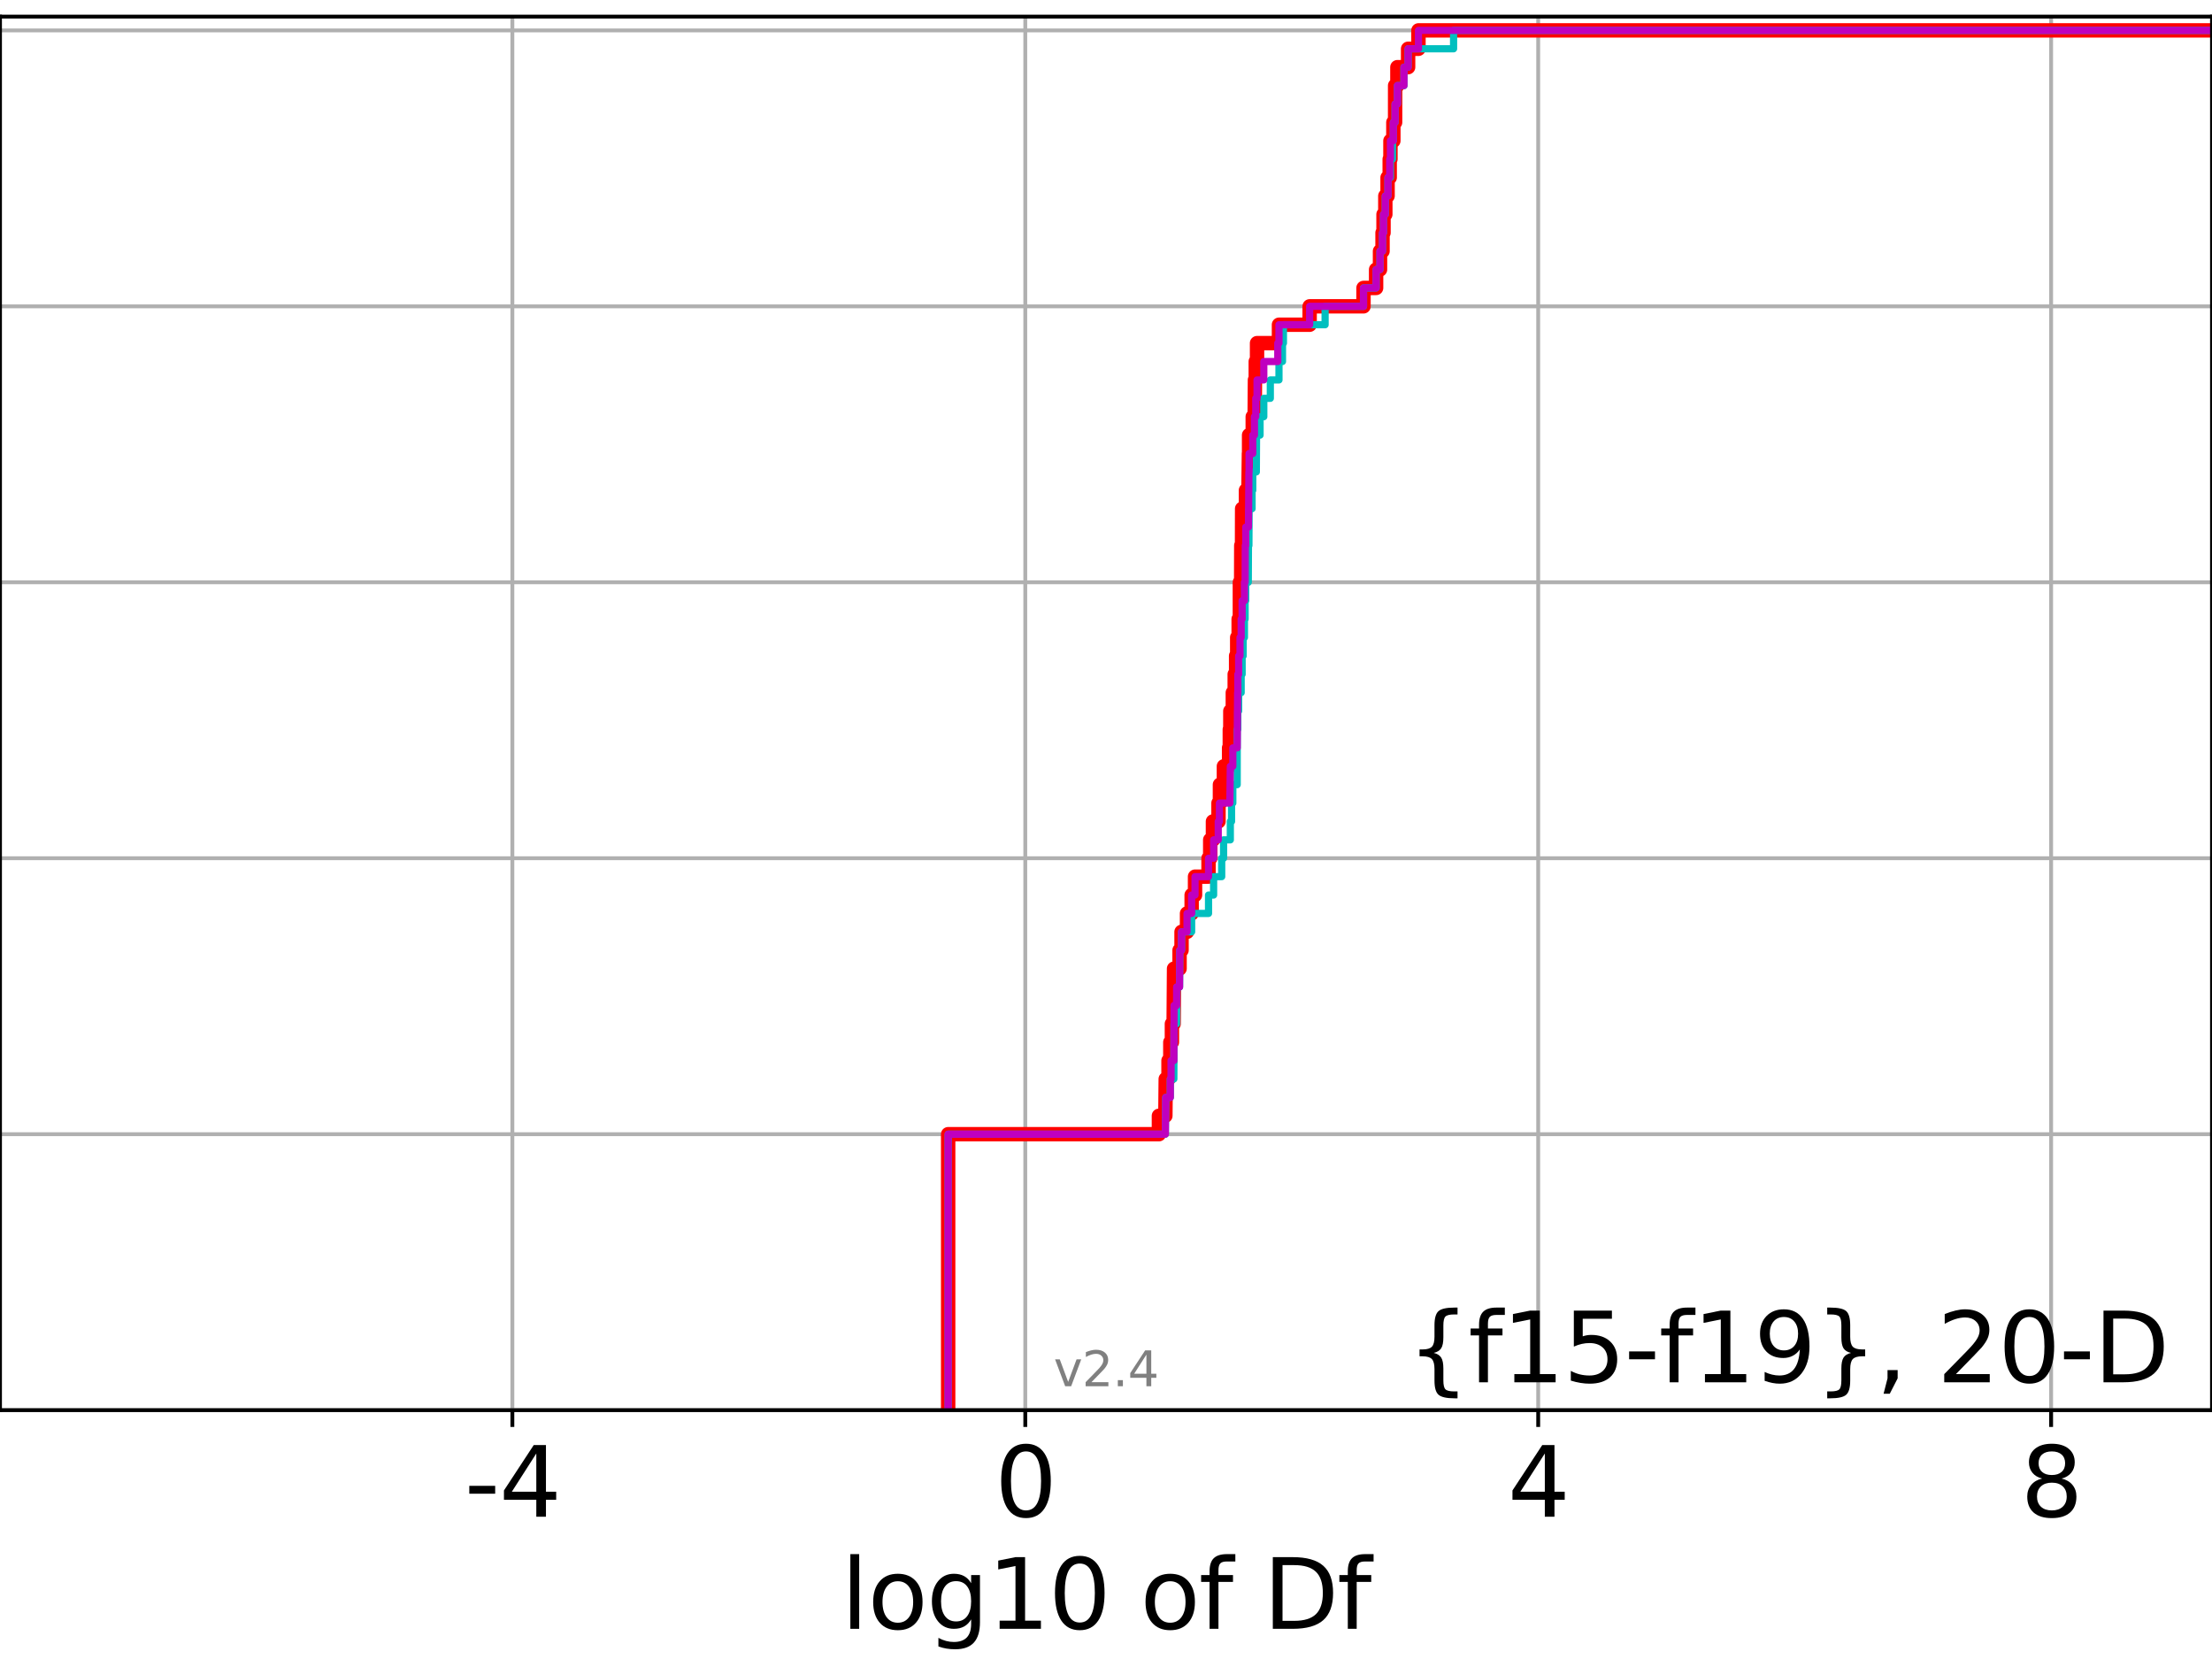 <?xml version="1.0" encoding="utf-8" standalone="no"?>
<!DOCTYPE svg PUBLIC "-//W3C//DTD SVG 1.1//EN"
  "http://www.w3.org/Graphics/SVG/1.1/DTD/svg11.dtd">
<svg height="345.6pt" version="1.1" viewBox="0 0 460.8 345.6" width="460.8pt" xmlns="http://www.w3.org/2000/svg" xmlns:xlink="http://www.w3.org/1999/xlink">
 <defs>
  <style type="text/css">*{stroke-linecap:butt;stroke-linejoin:round;}</style>
 </defs>
 <g id="figure_1">
  <g id="patch_1">
   <path d="M 0 345.6 
L 460.8 345.6 
L 460.8 0 
L 0 0 
z
" style="fill:#ffffff;"/>
  </g>
  <g id="axes_1">
   <g id="patch_2">
    <path d="M 0 293.76 
L 460.8 293.76 
L 460.8 3.456 
L 0 3.456 
z
" style="fill:#ffffff;"/>
   </g>
   <g id="matplotlib.axis_1">
    <g id="xtick_1">
     <g id="line2d_1">
      <path clip-path="url(#p42f8e6f424)" d="M 106.735 293.76 
L 106.735 3.456 
" style="fill:none;stroke:#b0b0b0;stroke-linecap:square;stroke-width:0.8;"/>
     </g>
     <g id="line2d_2">
      <defs>
       <path d="M 0 0 
L 0 3.5 
" id="m67384053d5" style="stroke:#000000;stroke-width:0.8;"/>
      </defs>
      <g>
       <use style="stroke:#000000;stroke-width:0.8;" x="106.735" xlink:href="#m67384053d5" y="293.76"/>
      </g>
     </g>
     <g id="text_1">
      <!-- -4 -->
      <g transform="translate(96.765 315.957)scale(0.2 -0.2)">
       <defs>
        <path d="M 313 2009 
L 1997 2009 
L 1997 1497 
L 313 1497 
L 313 2009 
z
" id="DejaVuSans-2d" transform="scale(0.016)"/>
        <path d="M 2419 4116 
L 825 1625 
L 2419 1625 
L 2419 4116 
z
M 2253 4666 
L 3047 4666 
L 3047 1625 
L 3713 1625 
L 3713 1100 
L 3047 1100 
L 3047 0 
L 2419 0 
L 2419 1100 
L 313 1100 
L 313 1709 
L 2253 4666 
z
" id="DejaVuSans-34" transform="scale(0.016)"/>
       </defs>
       <use xlink:href="#DejaVuSans-2d"/>
       <use x="36.084" xlink:href="#DejaVuSans-34"/>
      </g>
     </g>
    </g>
    <g id="xtick_2">
     <g id="line2d_3">
      <path clip-path="url(#p42f8e6f424)" d="M 213.586 293.76 
L 213.586 3.456 
" style="fill:none;stroke:#b0b0b0;stroke-linecap:square;stroke-width:0.8;"/>
     </g>
     <g id="line2d_4">
      <g>
       <use style="stroke:#000000;stroke-width:0.8;" x="213.586" xlink:href="#m67384053d5" y="293.76"/>
      </g>
     </g>
     <g id="text_2">
      <!-- 0 -->
      <g transform="translate(207.223 315.957)scale(0.2 -0.2)">
       <defs>
        <path d="M 2034 4250 
Q 1547 4250 1301 3770 
Q 1056 3291 1056 2328 
Q 1056 1369 1301 889 
Q 1547 409 2034 409 
Q 2525 409 2770 889 
Q 3016 1369 3016 2328 
Q 3016 3291 2770 3770 
Q 2525 4250 2034 4250 
z
M 2034 4750 
Q 2819 4750 3233 4129 
Q 3647 3509 3647 2328 
Q 3647 1150 3233 529 
Q 2819 -91 2034 -91 
Q 1250 -91 836 529 
Q 422 1150 422 2328 
Q 422 3509 836 4129 
Q 1250 4750 2034 4750 
z
" id="DejaVuSans-30" transform="scale(0.016)"/>
       </defs>
       <use xlink:href="#DejaVuSans-30"/>
      </g>
     </g>
    </g>
    <g id="xtick_3">
     <g id="line2d_5">
      <path clip-path="url(#p42f8e6f424)" d="M 320.437 293.76 
L 320.437 3.456 
" style="fill:none;stroke:#b0b0b0;stroke-linecap:square;stroke-width:0.8;"/>
     </g>
     <g id="line2d_6">
      <g>
       <use style="stroke:#000000;stroke-width:0.8;" x="320.437" xlink:href="#m67384053d5" y="293.76"/>
      </g>
     </g>
     <g id="text_3">
      <!-- 4 -->
      <g transform="translate(314.074 315.957)scale(0.2 -0.2)">
       <use xlink:href="#DejaVuSans-34"/>
      </g>
     </g>
    </g>
    <g id="xtick_4">
     <g id="line2d_7">
      <path clip-path="url(#p42f8e6f424)" d="M 427.287 293.76 
L 427.287 3.456 
" style="fill:none;stroke:#b0b0b0;stroke-linecap:square;stroke-width:0.8;"/>
     </g>
     <g id="line2d_8">
      <g>
       <use style="stroke:#000000;stroke-width:0.8;" x="427.287" xlink:href="#m67384053d5" y="293.76"/>
      </g>
     </g>
     <g id="text_4">
      <!-- 8 -->
      <g transform="translate(420.925 315.957)scale(0.2 -0.2)">
       <defs>
        <path d="M 2034 2216 
Q 1584 2216 1326 1975 
Q 1069 1734 1069 1313 
Q 1069 891 1326 650 
Q 1584 409 2034 409 
Q 2484 409 2743 651 
Q 3003 894 3003 1313 
Q 3003 1734 2745 1975 
Q 2488 2216 2034 2216 
z
M 1403 2484 
Q 997 2584 770 2862 
Q 544 3141 544 3541 
Q 544 4100 942 4425 
Q 1341 4750 2034 4750 
Q 2731 4750 3128 4425 
Q 3525 4100 3525 3541 
Q 3525 3141 3298 2862 
Q 3072 2584 2669 2484 
Q 3125 2378 3379 2068 
Q 3634 1759 3634 1313 
Q 3634 634 3220 271 
Q 2806 -91 2034 -91 
Q 1263 -91 848 271 
Q 434 634 434 1313 
Q 434 1759 690 2068 
Q 947 2378 1403 2484 
z
M 1172 3481 
Q 1172 3119 1398 2916 
Q 1625 2713 2034 2713 
Q 2441 2713 2670 2916 
Q 2900 3119 2900 3481 
Q 2900 3844 2670 4047 
Q 2441 4250 2034 4250 
Q 1625 4250 1398 4047 
Q 1172 3844 1172 3481 
z
" id="DejaVuSans-38" transform="scale(0.016)"/>
       </defs>
       <use xlink:href="#DejaVuSans-38"/>
      </g>
     </g>
    </g>
    <g id="text_5">
     <!-- log10 of Df -->
     <g transform="translate(175.214 339.313)scale(0.2 -0.2)">
      <defs>
       <path d="M 603 4863 
L 1178 4863 
L 1178 0 
L 603 0 
L 603 4863 
z
" id="DejaVuSans-6c" transform="scale(0.016)"/>
       <path d="M 1959 3097 
Q 1497 3097 1228 2736 
Q 959 2375 959 1747 
Q 959 1119 1226 758 
Q 1494 397 1959 397 
Q 2419 397 2687 759 
Q 2956 1122 2956 1747 
Q 2956 2369 2687 2733 
Q 2419 3097 1959 3097 
z
M 1959 3584 
Q 2709 3584 3137 3096 
Q 3566 2609 3566 1747 
Q 3566 888 3137 398 
Q 2709 -91 1959 -91 
Q 1206 -91 779 398 
Q 353 888 353 1747 
Q 353 2609 779 3096 
Q 1206 3584 1959 3584 
z
" id="DejaVuSans-6f" transform="scale(0.016)"/>
       <path d="M 2906 1791 
Q 2906 2416 2648 2759 
Q 2391 3103 1925 3103 
Q 1463 3103 1205 2759 
Q 947 2416 947 1791 
Q 947 1169 1205 825 
Q 1463 481 1925 481 
Q 2391 481 2648 825 
Q 2906 1169 2906 1791 
z
M 3481 434 
Q 3481 -459 3084 -895 
Q 2688 -1331 1869 -1331 
Q 1566 -1331 1297 -1286 
Q 1028 -1241 775 -1147 
L 775 -588 
Q 1028 -725 1275 -790 
Q 1522 -856 1778 -856 
Q 2344 -856 2625 -561 
Q 2906 -266 2906 331 
L 2906 616 
Q 2728 306 2450 153 
Q 2172 0 1784 0 
Q 1141 0 747 490 
Q 353 981 353 1791 
Q 353 2603 747 3093 
Q 1141 3584 1784 3584 
Q 2172 3584 2450 3431 
Q 2728 3278 2906 2969 
L 2906 3500 
L 3481 3500 
L 3481 434 
z
" id="DejaVuSans-67" transform="scale(0.016)"/>
       <path d="M 794 531 
L 1825 531 
L 1825 4091 
L 703 3866 
L 703 4441 
L 1819 4666 
L 2450 4666 
L 2450 531 
L 3481 531 
L 3481 0 
L 794 0 
L 794 531 
z
" id="DejaVuSans-31" transform="scale(0.016)"/>
       <path id="DejaVuSans-20" transform="scale(0.016)"/>
       <path d="M 2375 4863 
L 2375 4384 
L 1825 4384 
Q 1516 4384 1395 4259 
Q 1275 4134 1275 3809 
L 1275 3500 
L 2222 3500 
L 2222 3053 
L 1275 3053 
L 1275 0 
L 697 0 
L 697 3053 
L 147 3053 
L 147 3500 
L 697 3500 
L 697 3744 
Q 697 4328 969 4595 
Q 1241 4863 1831 4863 
L 2375 4863 
z
" id="DejaVuSans-66" transform="scale(0.016)"/>
       <path d="M 1259 4147 
L 1259 519 
L 2022 519 
Q 2988 519 3436 956 
Q 3884 1394 3884 2338 
Q 3884 3275 3436 3711 
Q 2988 4147 2022 4147 
L 1259 4147 
z
M 628 4666 
L 1925 4666 
Q 3281 4666 3915 4102 
Q 4550 3538 4550 2338 
Q 4550 1131 3912 565 
Q 3275 0 1925 0 
L 628 0 
L 628 4666 
z
" id="DejaVuSans-44" transform="scale(0.016)"/>
      </defs>
      <use xlink:href="#DejaVuSans-6c"/>
      <use x="27.783" xlink:href="#DejaVuSans-6f"/>
      <use x="88.965" xlink:href="#DejaVuSans-67"/>
      <use x="152.441" xlink:href="#DejaVuSans-31"/>
      <use x="216.064" xlink:href="#DejaVuSans-30"/>
      <use x="279.688" xlink:href="#DejaVuSans-20"/>
      <use x="311.475" xlink:href="#DejaVuSans-6f"/>
      <use x="372.656" xlink:href="#DejaVuSans-66"/>
      <use x="407.861" xlink:href="#DejaVuSans-20"/>
      <use x="439.648" xlink:href="#DejaVuSans-44"/>
      <use x="516.65" xlink:href="#DejaVuSans-66"/>
     </g>
    </g>
   </g>
   <g id="matplotlib.axis_2">
    <g id="ytick_1">
     <g id="line2d_9">
      <path clip-path="url(#p42f8e6f424)" d="M 0 293.76 
L 460.8 293.76 
" style="fill:none;stroke:#b0b0b0;stroke-linecap:square;stroke-width:0.8;"/>
     </g>
     <g id="line2d_10">
      <defs>
       <path d="M 0 0 
L -3.5 0 
" id="m1421cb6d41" style="stroke:#000000;stroke-width:0.8;"/>
      </defs>
      <g>
       <use style="stroke:#000000;stroke-width:0.8;" x="0" xlink:href="#m1421cb6d41" y="293.76"/>
      </g>
     </g>
    </g>
    <g id="ytick_2">
     <g id="line2d_11">
      <path clip-path="url(#p42f8e6f424)" d="M 0 236.274 
L 460.8 236.274 
" style="fill:none;stroke:#b0b0b0;stroke-linecap:square;stroke-width:0.8;"/>
     </g>
     <g id="line2d_12">
      <g>
       <use style="stroke:#000000;stroke-width:0.8;" x="0" xlink:href="#m1421cb6d41" y="236.274"/>
      </g>
     </g>
    </g>
    <g id="ytick_3">
     <g id="line2d_13">
      <path clip-path="url(#p42f8e6f424)" d="M 0 178.788 
L 460.8 178.788 
" style="fill:none;stroke:#b0b0b0;stroke-linecap:square;stroke-width:0.8;"/>
     </g>
     <g id="line2d_14">
      <g>
       <use style="stroke:#000000;stroke-width:0.8;" x="0" xlink:href="#m1421cb6d41" y="178.788"/>
      </g>
     </g>
    </g>
    <g id="ytick_4">
     <g id="line2d_15">
      <path clip-path="url(#p42f8e6f424)" d="M 0 121.302 
L 460.8 121.302 
" style="fill:none;stroke:#b0b0b0;stroke-linecap:square;stroke-width:0.8;"/>
     </g>
     <g id="line2d_16">
      <g>
       <use style="stroke:#000000;stroke-width:0.8;" x="0" xlink:href="#m1421cb6d41" y="121.302"/>
      </g>
     </g>
    </g>
    <g id="ytick_5">
     <g id="line2d_17">
      <path clip-path="url(#p42f8e6f424)" d="M 0 63.816 
L 460.8 63.816 
" style="fill:none;stroke:#b0b0b0;stroke-linecap:square;stroke-width:0.8;"/>
     </g>
     <g id="line2d_18">
      <g>
       <use style="stroke:#000000;stroke-width:0.8;" x="0" xlink:href="#m1421cb6d41" y="63.816"/>
      </g>
     </g>
    </g>
    <g id="ytick_6">
     <g id="line2d_19">
      <path clip-path="url(#p42f8e6f424)" d="M 0 6.33 
L 460.8 6.33 
" style="fill:none;stroke:#b0b0b0;stroke-linecap:square;stroke-width:0.8;"/>
     </g>
     <g id="line2d_20">
      <g>
       <use style="stroke:#000000;stroke-width:0.8;" x="0" xlink:href="#m1421cb6d41" y="6.33"/>
      </g>
     </g>
    </g>
   </g>
   <g id="line2d_21">
    <path clip-path="url(#p42f8e6f424)" d="M 197.521 293.76 
L 197.521 236.274 
L 241.425 236.274 
L 241.425 232.442 
L 242.766 232.442 
L 242.844 224.777 
L 243.421 224.777 
L 243.421 220.944 
L 243.8 220.944 
L 243.8 217.112 
L 244.128 217.112 
L 244.128 213.28 
L 244.489 213.28 
L 244.577 201.782 
L 245.725 201.782 
L 245.725 197.95 
L 246.137 197.95 
L 246.137 194.118 
L 247.28 194.118 
L 247.28 190.285 
L 248.24 190.285 
L 248.24 186.453 
L 248.947 186.453 
L 248.947 182.621 
L 251.759 182.621 
L 251.759 178.788 
L 252.11 178.788 
L 252.11 174.956 
L 252.68 174.956 
L 252.68 171.123 
L 253.837 171.123 
L 253.837 167.291 
L 254.135 167.291 
L 254.135 163.459 
L 254.96 163.459 
L 254.96 159.626 
L 256.041 159.626 
L 256.041 155.794 
L 256.189 155.794 
L 256.189 151.961 
L 256.3 151.961 
L 256.3 148.129 
L 256.818 148.129 
L 256.818 144.297 
L 257.214 144.297 
L 257.214 140.464 
L 257.505 140.464 
L 257.505 136.632 
L 257.731 136.632 
L 257.731 132.799 
L 258.034 132.799 
L 258.034 128.967 
L 258.284 128.967 
L 258.288 121.302 
L 258.556 121.302 
L 258.578 113.637 
L 258.738 113.637 
L 258.757 105.973 
L 259.554 105.973 
L 259.554 102.14 
L 260.075 102.14 
L 260.171 94.475 
L 260.206 94.475 
L 260.206 90.643 
L 260.967 90.643 
L 260.967 86.811 
L 261.372 86.811 
L 261.429 79.146 
L 261.598 79.146 
L 261.598 75.313 
L 261.864 75.313 
L 261.864 71.481 
L 266.433 71.481 
L 266.433 67.649 
L 272.82 67.649 
L 272.82 63.816 
L 284.043 63.816 
L 284.043 59.984 
L 286.667 59.984 
L 286.667 56.151 
L 287.481 56.151 
L 287.481 52.319 
L 288.008 52.319 
L 288.008 48.487 
L 288.214 48.487 
L 288.214 44.654 
L 288.589 44.654 
L 288.589 40.822 
L 289.056 40.822 
L 289.056 36.989 
L 289.499 36.989 
L 289.499 33.157 
L 289.653 33.157 
L 289.653 29.325 
L 290.263 29.325 
L 290.263 25.492 
L 290.626 25.492 
L 290.63 17.827 
L 291.102 17.827 
L 291.102 13.995 
L 293.335 13.995 
L 293.335 10.163 
L 295.492 10.163 
L 295.492 6.33 
L 295.492 6.33 
L 460.8 6.33 
L 460.8 6.33 
" style="fill:none;stroke:#ff0000;stroke-linecap:square;stroke-width:3;"/>
   </g>
   <g id="line2d_22">
    <path clip-path="url(#p42f8e6f424)" d="M 197.521 293.76 
L 197.521 236.274 
L 242.766 236.274 
L 242.844 228.609 
L 243.8 228.609 
L 243.8 224.777 
L 244.535 224.777 
L 244.577 213.28 
L 245.113 213.28 
L 245.177 205.615 
L 245.725 205.615 
L 245.769 197.95 
L 246.137 197.95 
L 246.137 194.118 
L 248.24 194.118 
L 248.24 190.285 
L 251.759 190.285 
L 251.759 186.453 
L 252.817 186.453 
L 252.817 182.621 
L 254.503 182.621 
L 254.503 178.788 
L 254.895 178.788 
L 254.895 174.956 
L 256.3 174.956 
L 256.3 171.123 
L 256.555 171.123 
L 256.555 167.291 
L 256.818 167.291 
L 256.818 163.459 
L 257.731 163.459 
L 257.736 151.961 
L 257.86 151.961 
L 257.86 148.129 
L 258.034 148.129 
L 258.034 144.297 
L 258.556 144.297 
L 258.556 140.464 
L 258.757 140.464 
L 258.757 136.632 
L 258.972 136.632 
L 258.972 132.799 
L 259.237 132.799 
L 259.237 128.967 
L 259.381 128.967 
L 259.381 125.135 
L 259.508 125.135 
L 259.508 121.302 
L 260.041 121.302 
L 260.075 113.637 
L 260.171 113.637 
L 260.206 105.973 
L 260.829 105.973 
L 260.829 102.14 
L 260.967 102.14 
L 260.967 98.308 
L 261.718 98.308 
L 261.76 90.643 
L 262.493 90.643 
L 262.493 86.811 
L 263.271 86.811 
L 263.271 82.978 
L 264.632 82.978 
L 264.632 79.146 
L 266.433 79.146 
L 266.433 75.313 
L 267.166 75.313 
L 267.166 71.481 
L 267.361 71.481 
L 267.361 67.649 
L 276.043 67.649 
L 276.043 63.816 
L 284.043 63.816 
L 284.043 59.984 
L 286.667 59.984 
L 286.667 56.151 
L 287.481 56.151 
L 287.481 52.319 
L 288.008 52.319 
L 288.008 48.487 
L 288.214 48.487 
L 288.214 44.654 
L 288.589 44.654 
L 288.589 40.822 
L 289.139 40.822 
L 289.139 36.989 
L 289.653 36.989 
L 289.653 33.157 
L 290.083 33.157 
L 290.083 29.325 
L 290.263 29.325 
L 290.263 25.492 
L 290.626 25.492 
L 290.626 21.66 
L 291.102 21.66 
L 291.102 17.827 
L 292.475 17.827 
L 292.475 13.995 
L 293.335 13.995 
L 293.335 10.163 
L 302.807 10.163 
L 302.807 6.33 
L 302.807 6.33 
L 460.8 6.33 
L 460.8 6.33 
" style="fill:none;stroke:#00bfbf;stroke-linecap:square;stroke-width:1.5;"/>
   </g>
   <g id="line2d_23">
    <path clip-path="url(#p42f8e6f424)" d="M 197.521 293.76 
L 197.521 236.274 
L 242.766 236.274 
L 242.844 228.609 
L 243.8 228.609 
L 243.8 224.777 
L 243.953 224.777 
L 243.953 220.944 
L 244.535 220.944 
L 244.577 209.447 
L 245.113 209.447 
L 245.113 205.615 
L 245.725 205.615 
L 245.769 197.95 
L 246.137 197.95 
L 246.137 194.118 
L 247.28 194.118 
L 247.28 190.285 
L 248.24 190.285 
L 248.24 186.453 
L 248.947 186.453 
L 248.947 182.621 
L 251.759 182.621 
L 251.759 178.788 
L 252.817 178.788 
L 252.817 174.956 
L 253.78 174.956 
L 253.78 171.123 
L 254.034 171.123 
L 254.034 167.291 
L 256.198 167.291 
L 256.3 159.626 
L 256.818 159.626 
L 256.818 155.794 
L 257.731 155.794 
L 257.819 144.297 
L 257.86 144.297 
L 257.86 140.464 
L 258.034 140.464 
L 258.034 136.632 
L 258.315 136.632 
L 258.315 132.799 
L 258.556 132.799 
L 258.556 128.967 
L 258.757 128.967 
L 258.757 125.135 
L 259.237 125.135 
L 259.237 121.302 
L 259.381 121.302 
L 259.418 113.637 
L 259.508 113.637 
L 259.508 109.805 
L 260.075 109.805 
L 260.171 98.308 
L 260.206 98.308 
L 260.206 94.475 
L 260.967 94.475 
L 260.967 90.643 
L 261.32 90.643 
L 261.32 86.811 
L 261.598 86.811 
L 261.598 82.978 
L 261.864 82.978 
L 261.864 79.146 
L 263.271 79.146 
L 263.271 75.313 
L 266.186 75.313 
L 266.186 71.481 
L 266.433 71.481 
L 266.433 67.649 
L 272.82 67.649 
L 272.82 63.816 
L 284.043 63.816 
L 284.043 59.984 
L 286.667 59.984 
L 286.667 56.151 
L 287.481 56.151 
L 287.481 52.319 
L 288.008 52.319 
L 288.008 48.487 
L 288.214 48.487 
L 288.214 44.654 
L 288.589 44.654 
L 288.589 40.822 
L 289.139 40.822 
L 289.139 36.989 
L 289.499 36.989 
L 289.499 33.157 
L 289.653 33.157 
L 289.653 29.325 
L 290.263 29.325 
L 290.263 25.492 
L 290.626 25.492 
L 290.626 21.66 
L 291.102 21.66 
L 291.102 17.827 
L 292.475 17.827 
L 292.475 13.995 
L 293.335 13.995 
L 293.335 10.163 
L 295.492 10.163 
L 295.492 6.33 
L 295.492 6.33 
L 460.8 6.33 
L 460.8 6.33 
" style="fill:none;stroke:#bf00bf;stroke-linecap:square;stroke-width:1.5;"/>
   </g>
   <g id="patch_3">
    <path d="M 0 293.76 
L 0 3.456 
" style="fill:none;stroke:#000000;stroke-linecap:square;stroke-linejoin:miter;stroke-width:0.8;"/>
   </g>
   <g id="patch_4">
    <path d="M 460.8 293.76 
L 460.8 3.456 
" style="fill:none;stroke:#000000;stroke-linecap:square;stroke-linejoin:miter;stroke-width:0.8;"/>
   </g>
   <g id="patch_5">
    <path d="M 0 293.76 
L 460.8 293.76 
" style="fill:none;stroke:#000000;stroke-linecap:square;stroke-linejoin:miter;stroke-width:0.8;"/>
   </g>
   <g id="patch_6">
    <path d="M 0 3.456 
L 460.8 3.456 
" style="fill:none;stroke:#000000;stroke-linecap:square;stroke-linejoin:miter;stroke-width:0.8;"/>
   </g>
   <g id="text_6">
    <!-- {f15-f19}, 20-D -->
    <g transform="translate(293.159 287.954)scale(0.2 -0.2)">
     <defs>
      <path d="M 3272 -594 
L 3272 -1044 
L 3078 -1044 
Q 2300 -1044 2036 -812 
Q 1772 -581 1772 109 
L 1772 856 
Q 1772 1328 1603 1509 
Q 1434 1691 991 1691 
L 800 1691 
L 800 2138 
L 991 2138 
Q 1438 2138 1605 2317 
Q 1772 2497 1772 2963 
L 1772 3713 
Q 1772 4403 2036 4633 
Q 2300 4863 3078 4863 
L 3272 4863 
L 3272 4416 
L 3059 4416 
Q 2619 4416 2484 4278 
Q 2350 4141 2350 3700 
L 2350 2925 
Q 2350 2434 2208 2212 
Q 2066 1991 1722 1913 
Q 2069 1828 2209 1606 
Q 2350 1384 2350 897 
L 2350 122 
Q 2350 -319 2484 -456 
Q 2619 -594 3059 -594 
L 3272 -594 
z
" id="DejaVuSans-7b" transform="scale(0.016)"/>
      <path d="M 691 4666 
L 3169 4666 
L 3169 4134 
L 1269 4134 
L 1269 2991 
Q 1406 3038 1543 3061 
Q 1681 3084 1819 3084 
Q 2600 3084 3056 2656 
Q 3513 2228 3513 1497 
Q 3513 744 3044 326 
Q 2575 -91 1722 -91 
Q 1428 -91 1123 -41 
Q 819 9 494 109 
L 494 744 
Q 775 591 1075 516 
Q 1375 441 1709 441 
Q 2250 441 2565 725 
Q 2881 1009 2881 1497 
Q 2881 1984 2565 2268 
Q 2250 2553 1709 2553 
Q 1456 2553 1204 2497 
Q 953 2441 691 2322 
L 691 4666 
z
" id="DejaVuSans-35" transform="scale(0.016)"/>
      <path d="M 703 97 
L 703 672 
Q 941 559 1184 500 
Q 1428 441 1663 441 
Q 2288 441 2617 861 
Q 2947 1281 2994 2138 
Q 2813 1869 2534 1725 
Q 2256 1581 1919 1581 
Q 1219 1581 811 2004 
Q 403 2428 403 3163 
Q 403 3881 828 4315 
Q 1253 4750 1959 4750 
Q 2769 4750 3195 4129 
Q 3622 3509 3622 2328 
Q 3622 1225 3098 567 
Q 2575 -91 1691 -91 
Q 1453 -91 1209 -44 
Q 966 3 703 97 
z
M 1959 2075 
Q 2384 2075 2632 2365 
Q 2881 2656 2881 3163 
Q 2881 3666 2632 3958 
Q 2384 4250 1959 4250 
Q 1534 4250 1286 3958 
Q 1038 3666 1038 3163 
Q 1038 2656 1286 2365 
Q 1534 2075 1959 2075 
z
" id="DejaVuSans-39" transform="scale(0.016)"/>
      <path d="M 800 -594 
L 1019 -594 
Q 1456 -594 1589 -459 
Q 1722 -325 1722 122 
L 1722 897 
Q 1722 1384 1862 1606 
Q 2003 1828 2350 1913 
Q 2003 1991 1862 2212 
Q 1722 2434 1722 2925 
L 1722 3700 
Q 1722 4144 1589 4280 
Q 1456 4416 1019 4416 
L 800 4416 
L 800 4863 
L 997 4863 
Q 1775 4863 2036 4633 
Q 2297 4403 2297 3713 
L 2297 2963 
Q 2297 2497 2465 2317 
Q 2634 2138 3078 2138 
L 3272 2138 
L 3272 1691 
L 3078 1691 
Q 2634 1691 2465 1509 
Q 2297 1328 2297 856 
L 2297 109 
Q 2297 -581 2036 -812 
Q 1775 -1044 997 -1044 
L 800 -1044 
L 800 -594 
z
" id="DejaVuSans-7d" transform="scale(0.016)"/>
      <path d="M 750 794 
L 1409 794 
L 1409 256 
L 897 -744 
L 494 -744 
L 750 256 
L 750 794 
z
" id="DejaVuSans-2c" transform="scale(0.016)"/>
      <path d="M 1228 531 
L 3431 531 
L 3431 0 
L 469 0 
L 469 531 
Q 828 903 1448 1529 
Q 2069 2156 2228 2338 
Q 2531 2678 2651 2914 
Q 2772 3150 2772 3378 
Q 2772 3750 2511 3984 
Q 2250 4219 1831 4219 
Q 1534 4219 1204 4116 
Q 875 4013 500 3803 
L 500 4441 
Q 881 4594 1212 4672 
Q 1544 4750 1819 4750 
Q 2544 4750 2975 4387 
Q 3406 4025 3406 3419 
Q 3406 3131 3298 2873 
Q 3191 2616 2906 2266 
Q 2828 2175 2409 1742 
Q 1991 1309 1228 531 
z
" id="DejaVuSans-32" transform="scale(0.016)"/>
     </defs>
     <use xlink:href="#DejaVuSans-7b"/>
     <use x="63.623" xlink:href="#DejaVuSans-66"/>
     <use x="98.828" xlink:href="#DejaVuSans-31"/>
     <use x="162.451" xlink:href="#DejaVuSans-35"/>
     <use x="226.074" xlink:href="#DejaVuSans-2d"/>
     <use x="262.158" xlink:href="#DejaVuSans-66"/>
     <use x="297.363" xlink:href="#DejaVuSans-31"/>
     <use x="360.986" xlink:href="#DejaVuSans-39"/>
     <use x="424.609" xlink:href="#DejaVuSans-7d"/>
     <use x="488.232" xlink:href="#DejaVuSans-2c"/>
     <use x="520.02" xlink:href="#DejaVuSans-20"/>
     <use x="551.807" xlink:href="#DejaVuSans-32"/>
     <use x="615.43" xlink:href="#DejaVuSans-30"/>
     <use x="679.053" xlink:href="#DejaVuSans-2d"/>
     <use x="715.137" xlink:href="#DejaVuSans-44"/>
    </g>
   </g>
   <g id="text_7">
    <!-- v2.4 -->
    <g style="fill:#808080;" transform="translate(219.489 288.777)scale(0.1 -0.1)">
     <defs>
      <path d="M 191 3500 
L 800 3500 
L 1894 563 
L 2988 3500 
L 3597 3500 
L 2284 0 
L 1503 0 
L 191 3500 
z
" id="DejaVuSans-76" transform="scale(0.016)"/>
      <path d="M 684 794 
L 1344 794 
L 1344 0 
L 684 0 
L 684 794 
z
" id="DejaVuSans-2e" transform="scale(0.016)"/>
     </defs>
     <use xlink:href="#DejaVuSans-76"/>
     <use x="59.18" xlink:href="#DejaVuSans-32"/>
     <use x="122.803" xlink:href="#DejaVuSans-2e"/>
     <use x="154.59" xlink:href="#DejaVuSans-34"/>
    </g>
   </g>
  </g>
 </g>
 <defs>
  <clipPath id="p42f8e6f424">
   <rect height="290.304" width="460.8" x="0" y="3.456"/>
  </clipPath>
 </defs>
</svg>
